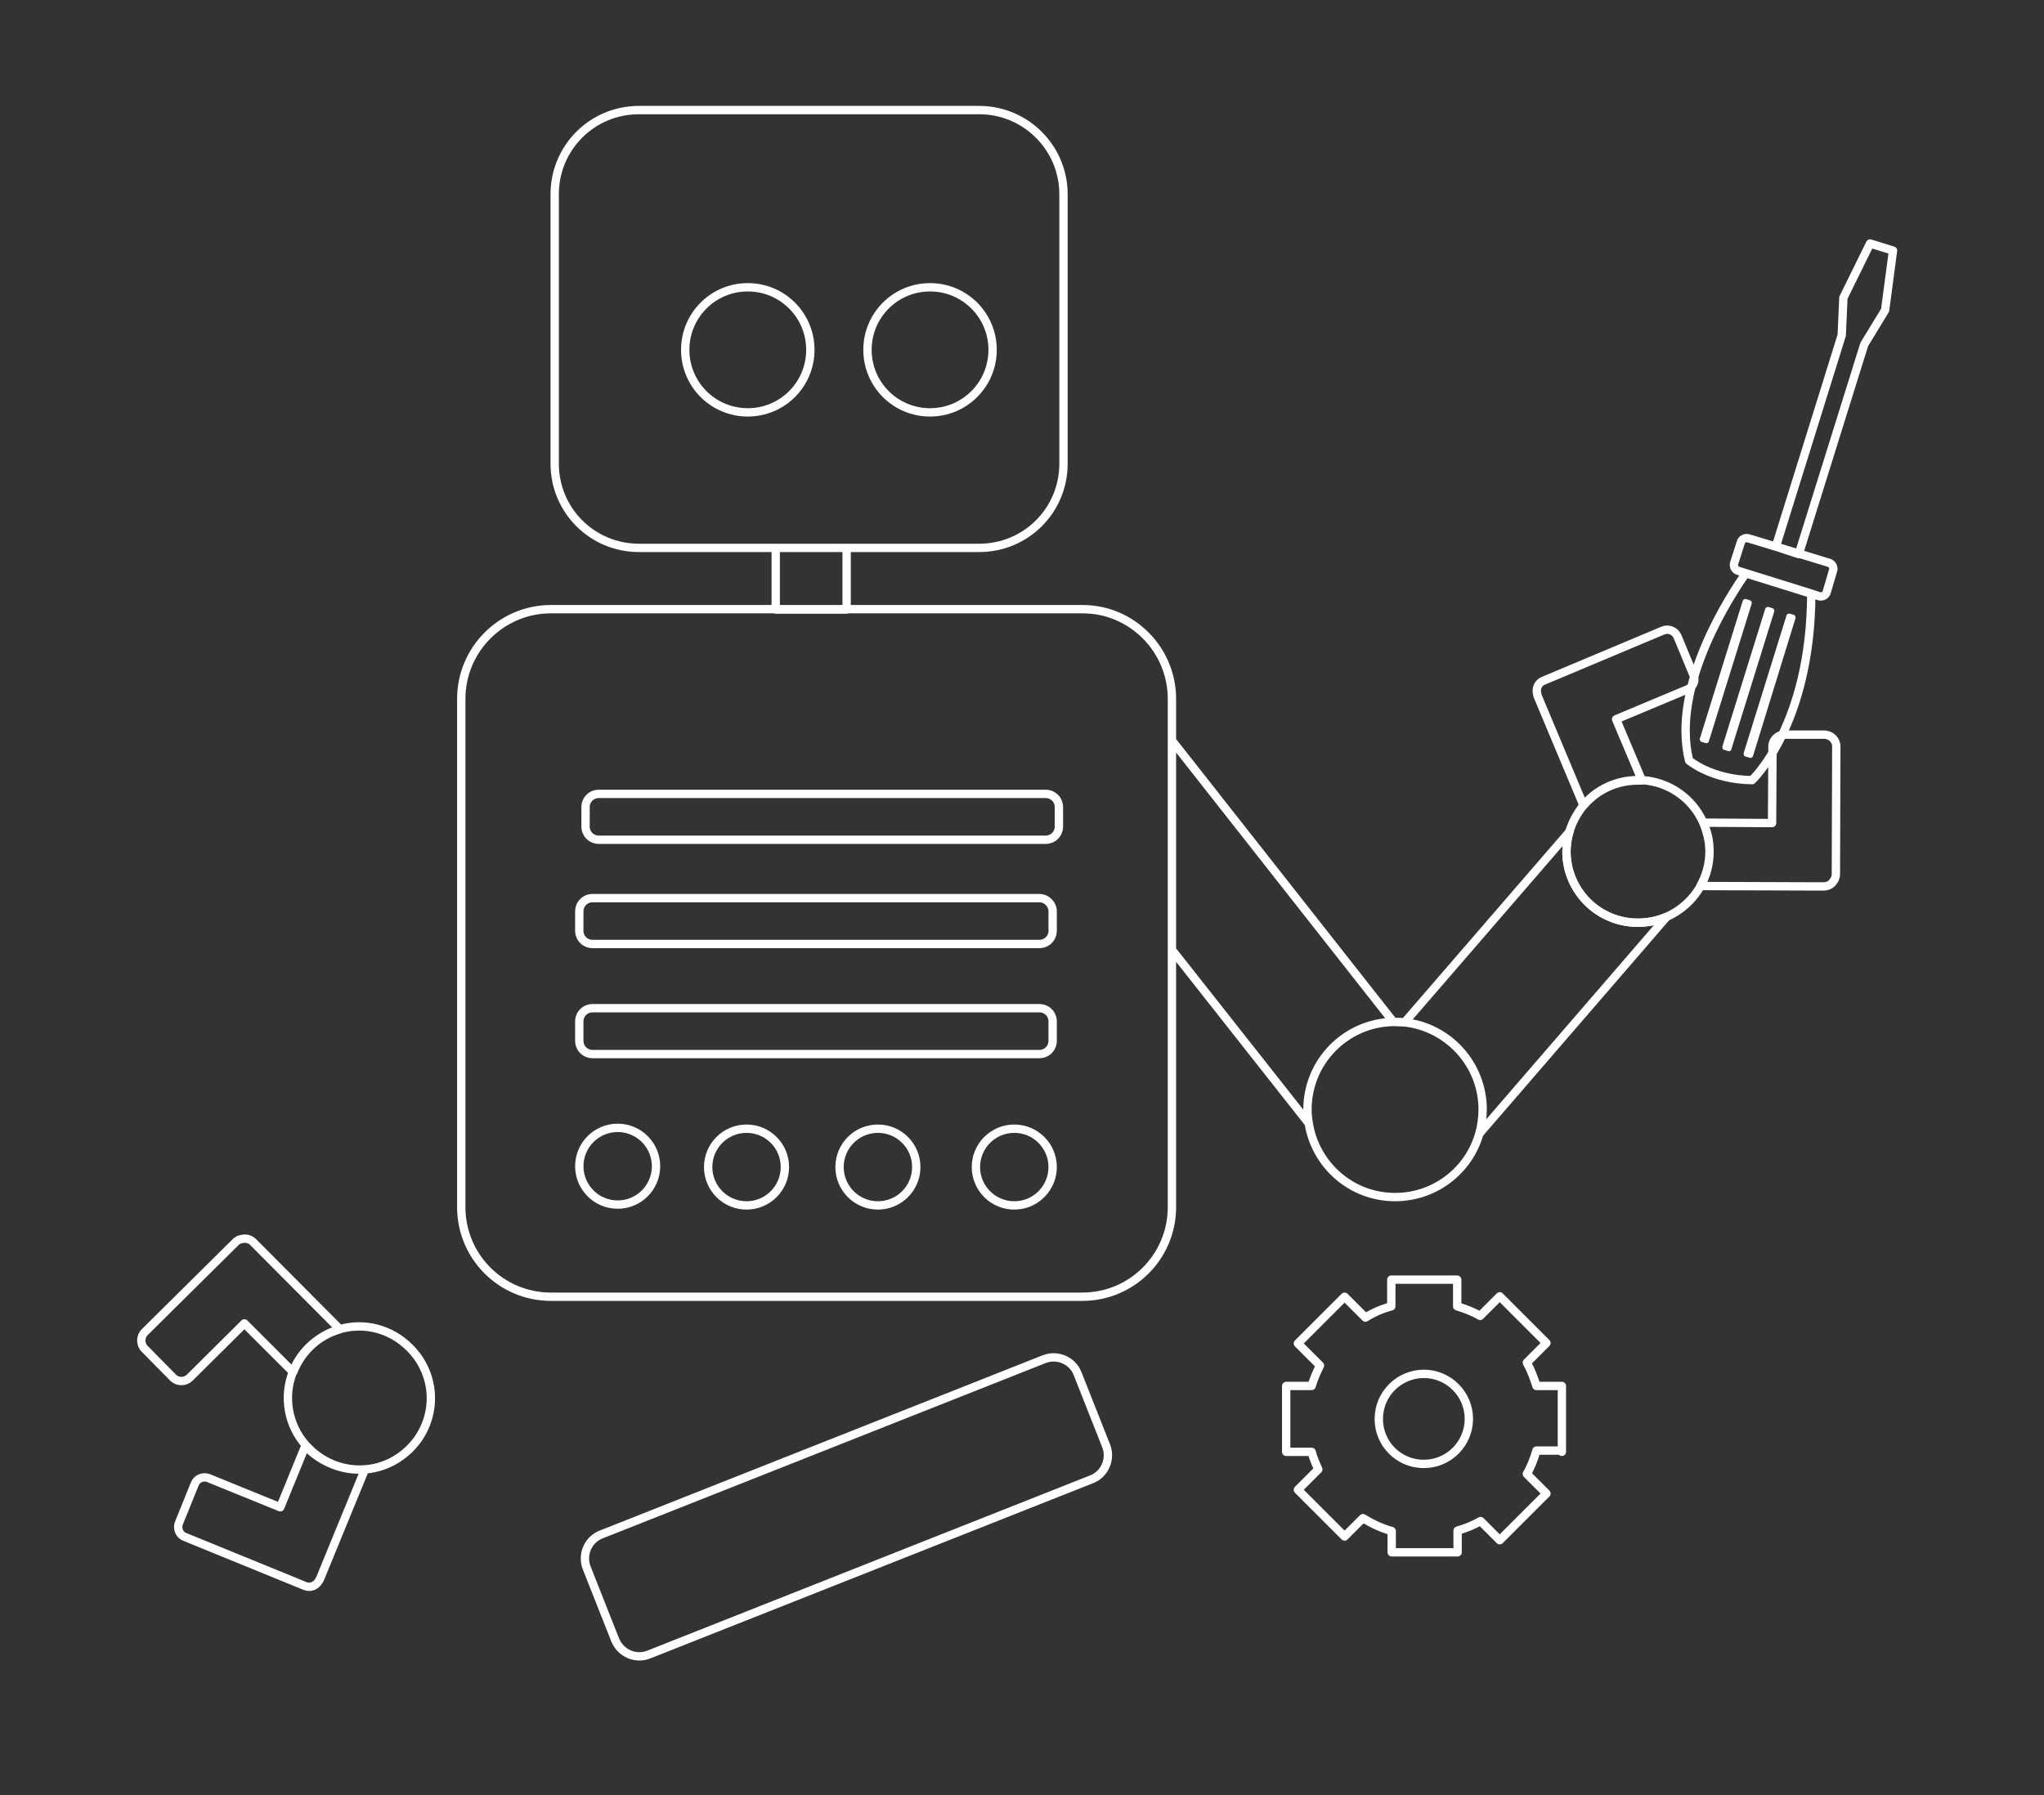<svg xmlns="http://www.w3.org/2000/svg" viewBox="0 0 490.1 430.5" enable-background="new 0 0 490.1 430.5"><rect x="0" y="0" width="490.1" height="430.5" fill="#333333" stroke="none"/><path stroke="#fff" stroke-width="2" stroke-linecap="round" stroke-linejoin="round" stroke-miterlimit="10" d="M234.8 26.4h-81.6c-11.2 0-20.2 9-20.2 20.2v64.6c0 11.2 9 20.2 20.2 20.2h81.6c11.2 0 20.2-9 20.2-20.2v-64.6c0-11.2-9.1-20.2-20.2-20.2zm-55.5 72.5c-8.3 0-15-6.7-15-15s6.7-15 15-15 15 6.7 15 15-6.7 15-15 15zm43.7 0c-8.3 0-15-6.7-15-15s6.7-15 15-15 15 6.7 15 15-6.7 15-15 15zm-37 32.5h17v14.8h-17zm52-47.5c0 8.3-6.7 15-15 15s-15-6.7-15-15 6.7-15 15-15 15 6.7 15 15zm-43.7 0c0 8.3-6.7 15-15 15s-15-6.7-15-15 6.7-15 15-15 15 6.7 15 15zm119.2 182.2c0 1.1.1 2.2.3 3.3l-32.8-41.6v-50.2l53.1 67.5c-11.4.2-20.6 9.5-20.6 21zm-166 127.2l-6.8-17.2c-1.3-3.2.3-6.9 3.5-8.1l106.1-42c3.2-1.3 6.9.3 8.1 3.5l6.8 17.2c1.3 3.2-.3 6.9-3.5 8.1l-106.1 42c-3.2 1.3-6.8-.3-8.1-3.5zm133.5-225.7v121.9c0 11.9-9.6 21.5-21.5 21.5h-127.4c-11.9 0-21.5-9.6-21.5-21.5v-121.9c0-11.8 9.6-21.5 21.5-21.5h127.5c11.8 0 21.4 9.7 21.4 21.5zm73.7 104.3c.5-1.8.8-3.8.8-5.8 0-10.8-8.2-19.7-18.7-20.9l39.5-45.7c-.4 1.5-.7 3.1-.7 4.7 0 9.5 7.7 17.1 17.1 17.1 2.4 0 4.8-.5 6.9-1.4l-44.9 52zm.8-5.8c0 2-.3 4-.8 5.8-2.5 8.8-10.6 15.2-20.2 15.2-10.5 0-19.1-7.7-20.7-17.7-.2-1.1-.3-2.2-.3-3.3 0-11.5 9.2-20.8 20.6-21l2.7.1c10.5 1.1 18.7 10.1 18.7 20.9zm-18.7-20.9l-2.7-.1h.4c.8 0 1.5 0 2.3.1z" fill="none"/><path fill="#F33933" d="M-316.5 44.6h-19.5c-1.5 0-2.7-1.2-2.7-2.7v-3.4c0-1.5 1.2-2.7 2.7-2.7h19.5c1.5 0 2.7 1.2 2.7 2.7v3.4c0 1.4-1.2 2.7-2.7 2.7z"/><path stroke="#fff" stroke-width="2" stroke-linecap="round" stroke-linejoin="round" stroke-miterlimit="10" d="M404.7 165.3l-17.2 7.2 6.2 14.7h-1c-5.2 0-9.9 2.3-13 6l-10.9-26c-.1-.2-.2-.4-.2-.7-.4-1.3.2-2.7 1.4-3.2l28.8-12.1c1.3-.5 2.8.1 3.4 1.4l3.9 9.4c.5 1.2-.1 2.7-1.4 3.3zm35.6 13.7l-.1 30.7c0 .5-.2 1-.4 1.4l-.1.1c-.5.9-1.4 1.4-2.5 1.4l-29.5-.1c1.4-2.5 2.2-5.3 2.2-8.3 0-2.5-.5-4.8-1.5-6.9l16.5.1.1-18.4c0-1.5 1.3-2.8 2.8-2.8h9.6c1.6 0 2.9 1.3 2.9 2.8zm-30.4 25.3c0 3-.8 5.9-2.2 8.3-1.8 3.2-4.7 5.8-8.1 7.3-2.1.9-4.4 1.4-6.9 1.4-9.5 0-17.1-7.7-17.1-17.1 0-1.6.2-3.2.7-4.7.7-2.4 1.9-4.5 3.4-6.4 3.1-3.7 7.8-6 13-6h1c6.6.4 12.2 4.5 14.7 10.2.9 2.2 1.5 4.5 1.5 7zm44-144.2l-1.9 14.3-5 8.2-15.7 50.3-5.5-1.8 15.8-50.7.4-9 6.4-13zm-19.6 82.3c-.1 31.6-14.2 44.7-14.2 44.7-9.7-.1-15.1-4.7-15.1-4.7-4.5-18.2 10.5-40.5 13.6-44.9l15.7 4.9zm5.2-5.5l-1.5 5.1c-.2.8-1.1 1.2-1.8 1l-1.8-.6-15.7-4.9-1.9-.6c-.8-.2-1.2-1.1-1-1.8l1.6-5c.2-.8 1.1-1.2 1.8-1l6.6 2 5.6 1.7 7.2 2.2c.8.3 1.2 1.2.9 1.9z" fill="none"/><path fill="#fff" stroke="#fff" stroke-width=".7" stroke-miterlimit="10" d="M414.5 179.8l-1-.3c-.1 0-.2-.2-.2-.3l10.3-33.1c0-.1.2-.2.3-.2l1 .3c.1 0 .2.2.2.3l-10.3 33.1c0 .2-.2.3-.3.2zm5.1 1.6l-1-.3c-.1 0-.2-.2-.2-.3l10.3-33.1c0-.1.2-.2.3-.2l1 .3c.1 0 .2.2.2.3l-10.2 33.1c-.1.2-.2.3-.4.2zm-10.5-3.5l-1-.3c-.1 0-.2-.2-.2-.3l10.3-33.1c0-.1.2-.2.3-.2l1 .3c.1 0 .2.2.2.3l-10.3 33.1c0 .1-.1.2-.3.2z"/><circle stroke="#fff" stroke-width="2" stroke-linecap="round" stroke-linejoin="round" stroke-miterlimit="10" cx="148.1" cy="279.7" r="9.2" fill="none"/><circle stroke="#fff" stroke-width="2" stroke-linecap="round" stroke-linejoin="round" stroke-miterlimit="10" cx="179" cy="279.9" r="9.2" fill="none"/><circle stroke="#fff" stroke-width="2" stroke-linecap="round" stroke-linejoin="round" stroke-miterlimit="10" cx="210.5" cy="279.9" r="9.2" fill="none"/><circle stroke="#fff" stroke-width="2" stroke-linecap="round" stroke-linejoin="round" stroke-miterlimit="10" cx="243.2" cy="279.9" r="9.2" fill="none"/><path stroke="#fff" stroke-width="2" stroke-linecap="round" stroke-linejoin="round" stroke-miterlimit="10" d="M249.2 241.8h-107.1c-1.8 0-3.2 1.4-3.2 3.2v4.6c0 1.8 1.4 3.2 3.2 3.2h107.1c1.8 0 3.2-1.4 3.2-3.2v-4.6c0-1.8-1.4-3.2-3.2-3.2zm0-26.4h-107.1c-1.8 0-3.2 1.4-3.2 3.2v4.6c0 1.8 1.4 3.2 3.2 3.2h107.1c1.8 0 3.2-1.4 3.2-3.2v-4.6c0-1.7-1.4-3.2-3.2-3.2zm1.5-25h-107.1c-1.8 0-3.2 1.4-3.2 3.2v4.6c0 1.8 1.4 3.2 3.2 3.2h107.1c1.8 0 3.2-1.4 3.2-3.2v-4.6c0-1.8-1.4-3.2-3.2-3.2zm-163.2 162l-10.7 26.1c-.1.2-.2.5-.4.7-.6 1.1-2 1.7-3.2 1.2l-28.9-11.8c-1.3-.5-1.9-2-1.4-3.3l3.8-9.4c.5-1.3 2-1.9 3.3-1.4l17.2 7 6-14.7c.2.2.4.5.7.7 3.9 3.6 8.8 5.3 13.6 4.9zm-6-33.6c-2.7.8-5.3 2.2-7.4 4.4-1.7 1.7-3 3.8-3.8 5.9l-11.7-11.7-13.1 13c-1.1 1.1-2.9 1.1-4 0l-6.8-6.9c-1.1-1.1-1.1-2.9 0-4l21.8-21.6c.4-.4.8-.6 1.3-.7 1-.3 2.1-.1 2.9.7l20.8 20.9zm16.8 28.6c-3 3-6.8 4.7-10.7 5-4.8.4-9.8-1.3-13.5-5l-.7-.7c-4.4-4.9-5.5-11.8-3.2-17.6.8-2.2 2.1-4.2 3.8-5.9 2.1-2.1 4.7-3.6 7.4-4.4 5.8-1.7 12.2-.2 16.8 4.4 6.8 6.7 6.8 17.5.1 24.2zm276.2.8v-15.8h-6.1c-.6-1.9-1.3-3.8-2.3-5.6l4.7-4.7-11.2-11.2-4.7 4.7c-1.7-1-3.6-1.7-5.5-2.3v-6.4h-15.8v6.4c-2.2.6-4.3 1.5-6.2 2.7l-5-5-11.2 11.2 5.3 5.3c-.8 1.6-1.5 3.2-2 4.9h-6.1v15.8h6.1c.4 1.5 1 2.9 1.6 4.2l-4.9 4.9 11.2 11.2 4.4-4.4c2.1 1.3 4.4 2.4 6.9 3.1v5.1h15.8v-5.2c2-.6 3.8-1.3 5.5-2.3l4.6 4.6 11.2-11.2-4.7-4.7c1-1.7 1.7-3.6 2.3-5.6h6.1zm-33.1 2.9c-6 0-10.8-4.8-10.8-10.8 0-6 4.9-10.8 10.8-10.8 6 0 10.8 4.9 10.8 10.8s-4.8 10.8-10.8 10.8z" fill="none"/></svg>